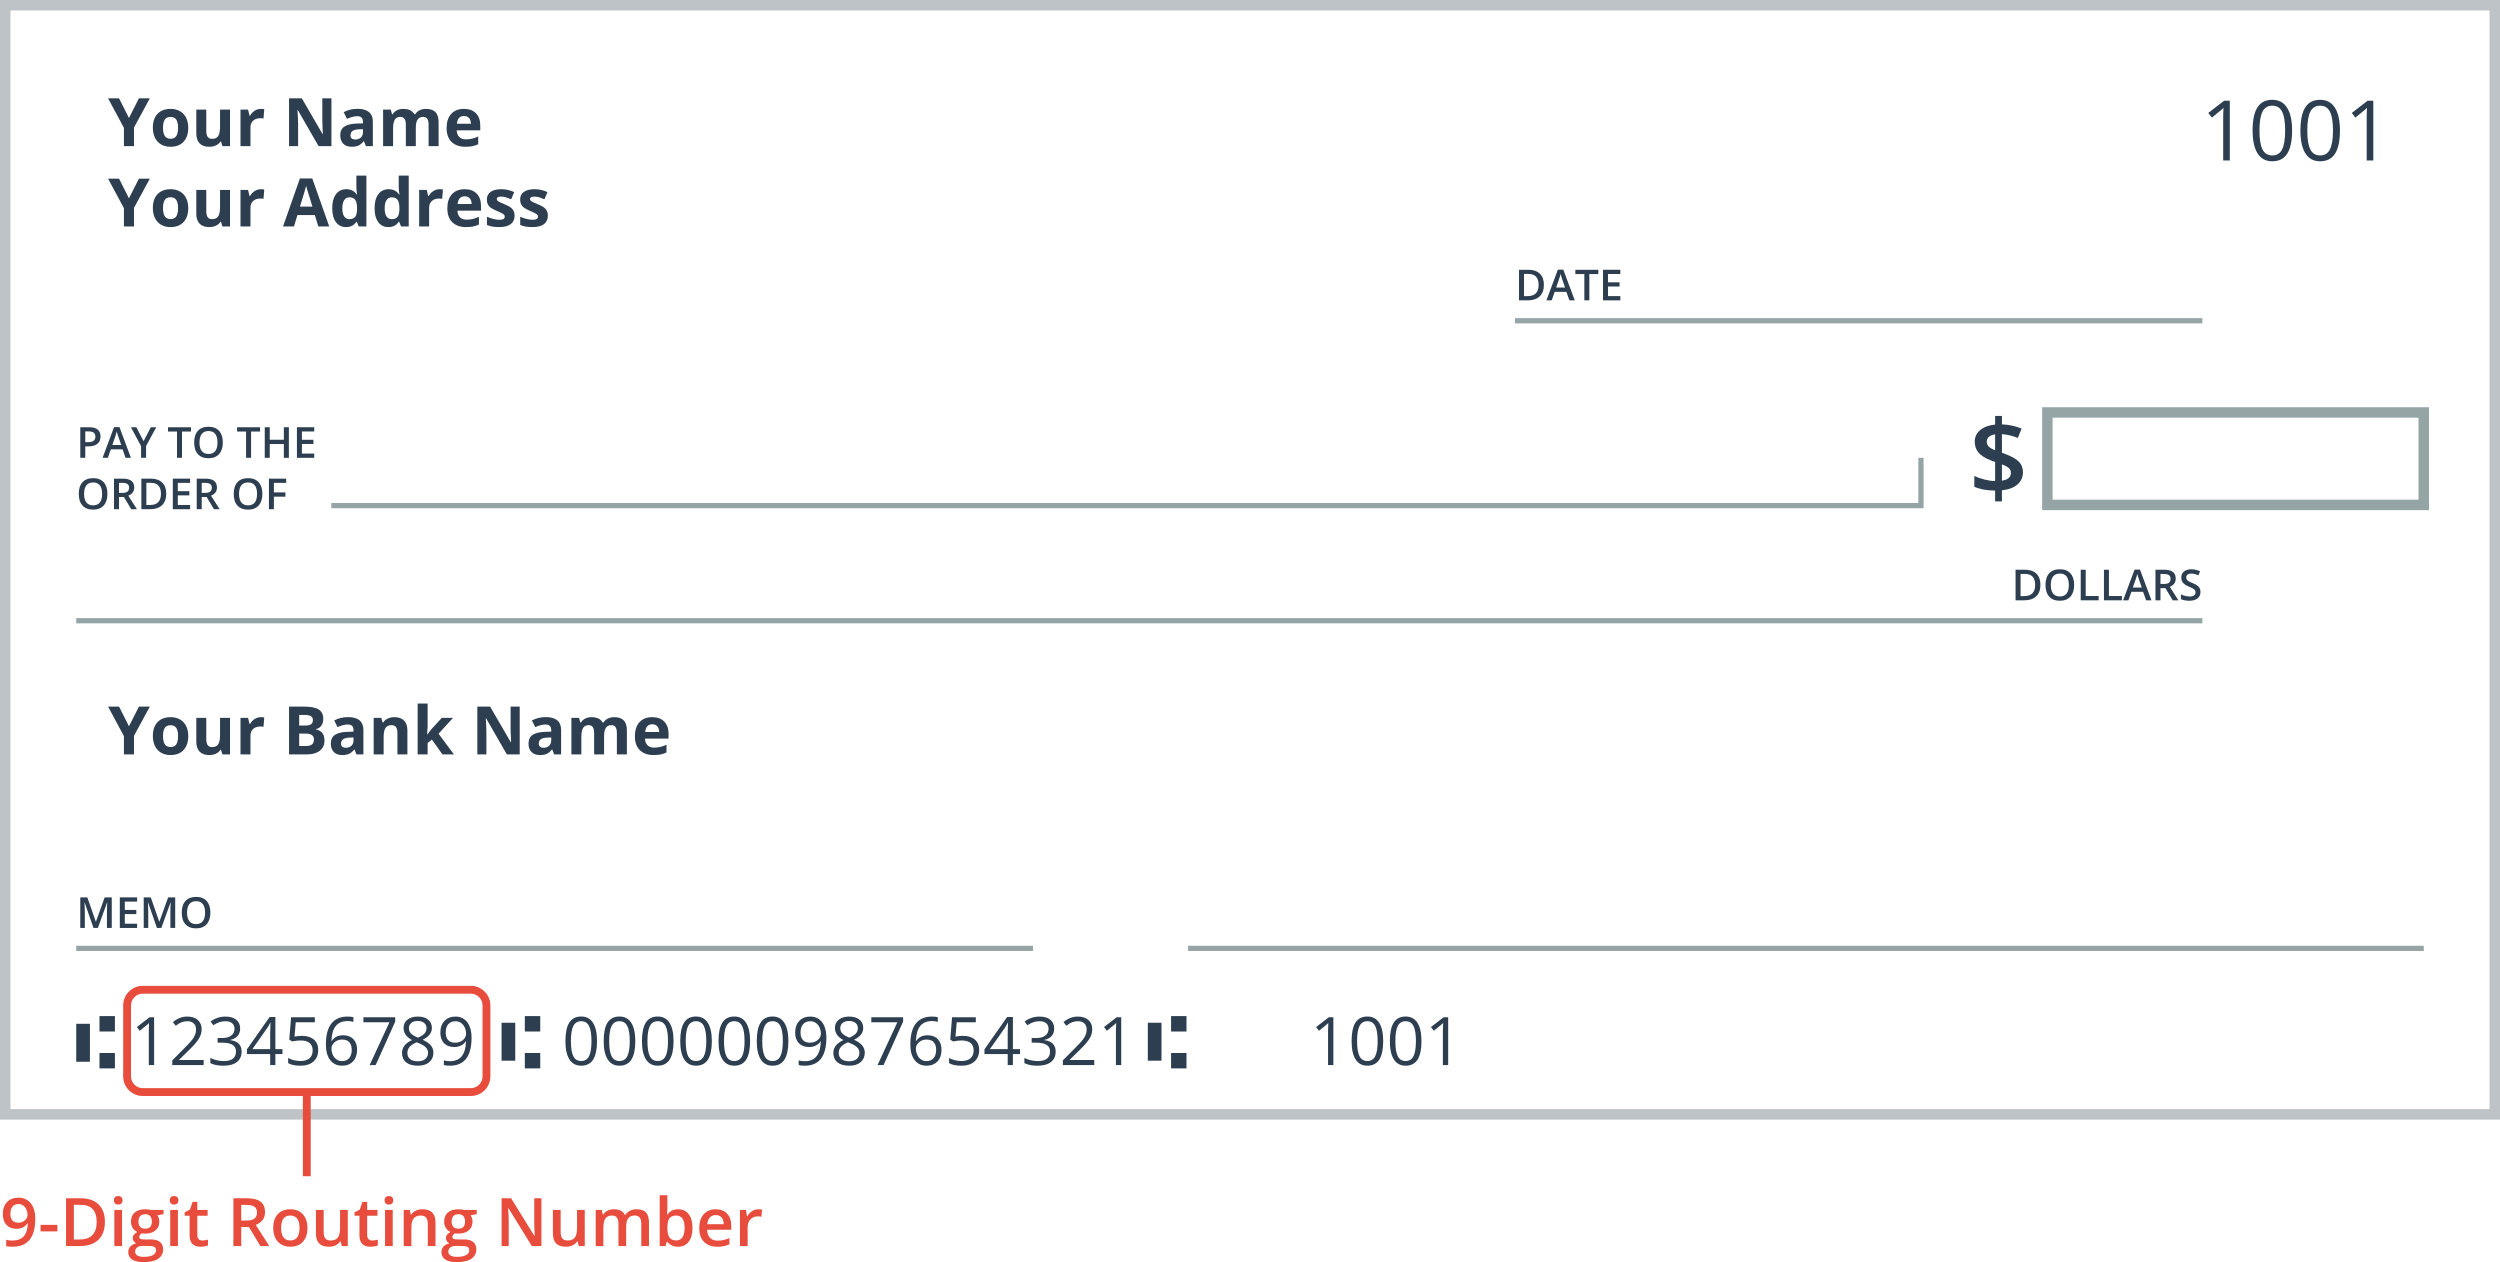 <?xml version="1.0" encoding="utf-8"?>
<!-- Generator: Adobe Illustrator 15.0.2, SVG Export Plug-In . SVG Version: 6.00 Build 0)  -->
<!DOCTYPE svg PUBLIC "-//W3C//DTD SVG 1.1//EN" "http://www.w3.org/Graphics/SVG/1.1/DTD/svg11.dtd">
<svg version="1.1" id="Layer_2" xmlns="http://www.w3.org/2000/svg" xmlns:xlink="http://www.w3.org/1999/xlink" x="0px" y="0px"
	 width="478.106px" height="241.375px" viewBox="0 0 478.106 241.375" enable-background="new 0 0 478.106 241.375"
	 xml:space="preserve">
<g>
	<g>
		<path fill="#BDC3C7" d="M476.106,2v210.114H2V2H476.106 M478.106,0H0v214.114h478.106V0L478.106,0z"/>
	</g>
	<g>
		<path fill="#2C3E50" d="M24.661,22.569l1.906-3.763h2.087l-3.031,5.581v3.557h-1.925V24.45l-3.031-5.644h2.1L24.661,22.569z"/>
		<path fill="#2C3E50" d="M36.004,24.438c0,1.137-0.3,2.026-0.899,2.668c-0.601,0.643-1.436,0.963-2.507,0.963
			c-0.671,0-1.262-0.146-1.774-0.44s-0.906-0.716-1.182-1.266c-0.274-0.55-0.412-1.191-0.412-1.925c0-1.142,0.298-2.029,0.894-2.663
			c0.596-0.633,1.434-0.95,2.513-0.95c0.671,0,1.263,0.146,1.774,0.438c0.513,0.292,0.906,0.711,1.182,1.257
			S36.004,23.705,36.004,24.438z M31.173,24.438c0,0.691,0.113,1.214,0.341,1.568c0.227,0.354,0.597,0.531,1.109,0.531
			c0.508,0,0.874-0.176,1.097-0.528c0.223-0.352,0.335-0.876,0.335-1.571c0-0.692-0.113-1.211-0.338-1.557s-0.594-0.519-1.106-0.519
			c-0.508,0-0.875,0.172-1.1,0.516C31.285,23.223,31.173,23.742,31.173,24.438z"/>
		<path fill="#2C3E50" d="M42.529,27.944l-0.257-0.894h-0.1c-0.204,0.325-0.494,0.576-0.869,0.753s-0.802,0.266-1.281,0.266
			c-0.82,0-1.439-0.22-1.855-0.659c-0.417-0.439-0.625-1.072-0.625-1.897v-4.556h1.906v4.081c0,0.504,0.089,0.883,0.269,1.135
			c0.179,0.252,0.464,0.378,0.856,0.378c0.533,0,0.918-0.179,1.156-0.534c0.237-0.356,0.355-0.947,0.355-1.772v-3.287h1.906v6.987
			H42.529z"/>
		<path fill="#2C3E50" d="M49.893,20.825c0.258,0,0.473,0.02,0.644,0.057l-0.144,1.787c-0.154-0.041-0.342-0.062-0.562-0.062
			c-0.608,0-1.083,0.156-1.422,0.469c-0.34,0.312-0.51,0.75-0.51,1.312v3.557h-1.906v-6.987h1.443l0.281,1.175h0.094
			c0.217-0.392,0.51-0.707,0.879-0.947C49.058,20.945,49.459,20.825,49.893,20.825z"/>
		<path fill="#2C3E50" d="M63.386,27.944h-2.462l-3.976-6.912h-0.056c0.079,1.221,0.118,2.092,0.118,2.612v4.3h-1.73v-9.138h2.443
			l3.969,6.844h0.044c-0.062-1.188-0.094-2.026-0.094-2.519v-4.325h1.743V27.944z"/>
		<path fill="#2C3E50" d="M69.974,27.944l-0.369-0.95h-0.05c-0.32,0.404-0.651,0.685-0.99,0.841
			c-0.34,0.156-0.782,0.234-1.328,0.234c-0.671,0-1.199-0.191-1.585-0.575c-0.385-0.383-0.578-0.929-0.578-1.638
			c0-0.741,0.26-1.288,0.778-1.641c0.519-0.352,1.301-0.547,2.347-0.584l1.213-0.037v-0.307c0-0.708-0.362-1.062-1.088-1.062
			c-0.558,0-1.214,0.169-1.969,0.506l-0.631-1.287c0.804-0.421,1.695-0.631,2.675-0.631c0.938,0,1.656,0.204,2.156,0.612
			s0.75,1.029,0.75,1.862v4.656H69.974z M69.411,24.707l-0.737,0.024c-0.555,0.018-0.967,0.117-1.237,0.301
			c-0.271,0.183-0.406,0.462-0.406,0.837c0,0.538,0.308,0.807,0.925,0.807c0.441,0,0.795-0.127,1.06-0.382
			c0.264-0.254,0.396-0.591,0.396-1.012V24.707z"/>
		<path fill="#2C3E50" d="M79.522,27.944h-1.906v-4.081c0-0.504-0.084-0.883-0.253-1.135s-0.435-0.378-0.797-0.378
			c-0.487,0-0.842,0.18-1.062,0.537c-0.221,0.358-0.331,0.948-0.331,1.77v3.287h-1.906v-6.987h1.456l0.257,0.894h0.105
			c0.188-0.32,0.459-0.572,0.812-0.753c0.354-0.182,0.761-0.272,1.219-0.272c1.046,0,1.755,0.342,2.125,1.025h0.169
			c0.188-0.325,0.464-0.577,0.828-0.756c0.364-0.18,0.776-0.27,1.234-0.27c0.792,0,1.391,0.203,1.797,0.609s0.609,1.058,0.609,1.953
			v4.557h-1.912v-4.081c0-0.504-0.085-0.883-0.253-1.135c-0.169-0.252-0.435-0.378-0.797-0.378c-0.467,0-0.816,0.167-1.047,0.5
			c-0.231,0.333-0.348,0.862-0.348,1.588V27.944z"/>
		<path fill="#2C3E50" d="M88.998,28.069c-1.125,0-2.004-0.311-2.637-0.932c-0.634-0.62-0.95-1.5-0.95-2.637
			c0-1.171,0.292-2.076,0.878-2.716c0.585-0.64,1.395-0.96,2.428-0.96c0.988,0,1.757,0.281,2.307,0.844s0.825,1.34,0.825,2.332
			v0.925h-4.507c0.021,0.542,0.182,0.965,0.481,1.269c0.3,0.305,0.721,0.456,1.263,0.456c0.421,0,0.818-0.044,1.193-0.131
			c0.375-0.088,0.767-0.228,1.176-0.419v1.475c-0.334,0.167-0.69,0.291-1.069,0.372S89.544,28.069,88.998,28.069z M88.729,22.182
			c-0.404,0-0.721,0.128-0.95,0.385c-0.229,0.256-0.36,0.62-0.394,1.091h2.675c-0.008-0.471-0.131-0.835-0.368-1.091
			C89.455,22.31,89.134,22.182,88.729,22.182z"/>
		<path fill="#2C3E50" d="M24.661,37.93l1.906-3.763h2.087l-3.031,5.581v3.557h-1.925v-3.494l-3.031-5.644h2.1L24.661,37.93z"/>
		<path fill="#2C3E50" d="M36.004,39.799c0,1.137-0.3,2.026-0.899,2.668c-0.601,0.643-1.436,0.963-2.507,0.963
			c-0.671,0-1.262-0.146-1.774-0.44s-0.906-0.716-1.182-1.266c-0.274-0.55-0.412-1.191-0.412-1.925c0-1.142,0.298-2.029,0.894-2.663
			c0.596-0.633,1.434-0.95,2.513-0.95c0.671,0,1.263,0.146,1.774,0.438c0.513,0.292,0.906,0.711,1.182,1.257
			S36.004,39.065,36.004,39.799z M31.173,39.799c0,0.691,0.113,1.214,0.341,1.568c0.227,0.354,0.597,0.531,1.109,0.531
			c0.508,0,0.874-0.176,1.097-0.528c0.223-0.352,0.335-0.876,0.335-1.571c0-0.692-0.113-1.211-0.338-1.557s-0.594-0.519-1.106-0.519
			c-0.508,0-0.875,0.172-1.1,0.516C31.285,38.583,31.173,39.103,31.173,39.799z"/>
		<path fill="#2C3E50" d="M42.529,43.305l-0.257-0.894h-0.1c-0.204,0.325-0.494,0.576-0.869,0.753s-0.802,0.266-1.281,0.266
			c-0.82,0-1.439-0.22-1.855-0.659c-0.417-0.439-0.625-1.072-0.625-1.897v-4.556h1.906v4.081c0,0.504,0.089,0.883,0.269,1.135
			c0.179,0.252,0.464,0.378,0.856,0.378c0.533,0,0.918-0.179,1.156-0.534c0.237-0.356,0.355-0.947,0.355-1.772v-3.287h1.906v6.987
			H42.529z"/>
		<path fill="#2C3E50" d="M49.893,36.186c0.258,0,0.473,0.02,0.644,0.057l-0.144,1.787c-0.154-0.041-0.342-0.062-0.562-0.062
			c-0.608,0-1.083,0.156-1.422,0.469c-0.34,0.312-0.51,0.75-0.51,1.312v3.557h-1.906v-6.987h1.443l0.281,1.175h0.094
			c0.217-0.392,0.51-0.707,0.879-0.947C49.058,36.306,49.459,36.186,49.893,36.186z"/>
		<path fill="#2C3E50" d="M60.874,43.305l-0.663-2.175H56.88l-0.662,2.175H54.13l3.225-9.175h2.369l3.237,9.175H60.874z
			 M59.749,39.505c-0.613-1.971-0.958-3.086-1.035-3.344c-0.077-0.259-0.132-0.463-0.165-0.612
			c-0.138,0.533-0.531,1.852-1.182,3.956H59.749z"/>
		<path fill="#2C3E50" d="M66.174,43.43c-0.821,0-1.466-0.318-1.935-0.956s-0.703-1.521-0.703-2.65c0-1.146,0.238-2.038,0.716-2.678
			c0.477-0.64,1.134-0.96,1.972-0.96c0.879,0,1.55,0.342,2.013,1.025h0.062c-0.097-0.521-0.145-0.985-0.145-1.394V33.58h1.913v9.725
			h-1.463l-0.368-0.906h-0.082C67.722,43.086,67.061,43.43,66.174,43.43z M66.842,41.911c0.488,0,0.845-0.142,1.072-0.425
			c0.227-0.283,0.351-0.765,0.372-1.444v-0.206c0-0.75-0.116-1.287-0.347-1.612c-0.231-0.325-0.607-0.487-1.129-0.487
			c-0.425,0-0.755,0.18-0.99,0.54s-0.354,0.885-0.354,1.572s0.119,1.203,0.356,1.547S66.4,41.911,66.842,41.911z"/>
		<path fill="#2C3E50" d="M74.273,43.43c-0.821,0-1.466-0.318-1.935-0.956s-0.703-1.521-0.703-2.65c0-1.146,0.238-2.038,0.716-2.678
			c0.477-0.64,1.134-0.96,1.972-0.96c0.879,0,1.55,0.342,2.013,1.025h0.062c-0.097-0.521-0.145-0.985-0.145-1.394V33.58h1.913v9.725
			h-1.463l-0.368-0.906h-0.082C75.821,43.086,75.16,43.43,74.273,43.43z M74.941,41.911c0.488,0,0.845-0.142,1.072-0.425
			c0.227-0.283,0.351-0.765,0.372-1.444v-0.206c0-0.75-0.116-1.287-0.347-1.612c-0.231-0.325-0.607-0.487-1.129-0.487
			c-0.425,0-0.755,0.18-0.99,0.54s-0.354,0.885-0.354,1.572s0.119,1.203,0.356,1.547S74.5,41.911,74.941,41.911z"/>
		<path fill="#2C3E50" d="M84.062,36.186c0.258,0,0.473,0.02,0.644,0.057l-0.144,1.787c-0.154-0.041-0.342-0.062-0.562-0.062
			c-0.608,0-1.083,0.156-1.422,0.469c-0.34,0.312-0.51,0.75-0.51,1.312v3.557h-1.906v-6.987h1.443l0.281,1.175h0.094
			c0.217-0.392,0.51-0.707,0.879-0.947C83.227,36.306,83.628,36.186,84.062,36.186z"/>
		<path fill="#2C3E50" d="M89.136,43.43c-1.125,0-2.004-0.311-2.637-0.932c-0.634-0.62-0.95-1.5-0.95-2.637
			c0-1.171,0.292-2.076,0.878-2.716c0.585-0.64,1.395-0.96,2.428-0.96c0.988,0,1.757,0.281,2.307,0.844s0.825,1.34,0.825,2.332
			v0.925h-4.507c0.021,0.542,0.182,0.965,0.481,1.269c0.3,0.305,0.721,0.456,1.263,0.456c0.421,0,0.818-0.044,1.193-0.131
			c0.375-0.088,0.767-0.228,1.176-0.419v1.475c-0.334,0.167-0.69,0.291-1.069,0.372S89.682,43.43,89.136,43.43z M88.867,37.542
			c-0.404,0-0.721,0.128-0.95,0.385c-0.229,0.256-0.36,0.62-0.394,1.091h2.675c-0.008-0.471-0.131-0.835-0.368-1.091
			C89.593,37.67,89.271,37.542,88.867,37.542z"/>
		<path fill="#2C3E50" d="M98.411,41.229c0,0.717-0.249,1.263-0.747,1.638s-1.242,0.562-2.234,0.562c-0.508,0-0.941-0.034-1.3-0.104
			c-0.358-0.068-0.693-0.169-1.006-0.303v-1.575c0.354,0.167,0.753,0.307,1.196,0.419c0.444,0.112,0.835,0.169,1.172,0.169
			c0.691,0,1.038-0.2,1.038-0.601c0-0.149-0.046-0.271-0.138-0.365s-0.25-0.2-0.476-0.318c-0.225-0.119-0.524-0.258-0.899-0.416
			c-0.538-0.225-0.933-0.434-1.185-0.625s-0.436-0.411-0.55-0.659c-0.115-0.248-0.172-0.554-0.172-0.916
			c0-0.62,0.24-1.101,0.722-1.44s1.163-0.51,2.047-0.51c0.842,0,1.66,0.184,2.456,0.551l-0.575,1.375
			c-0.35-0.15-0.677-0.273-0.98-0.369c-0.305-0.096-0.615-0.144-0.932-0.144c-0.562,0-0.844,0.152-0.844,0.456
			c0,0.171,0.091,0.318,0.271,0.443c0.182,0.125,0.578,0.311,1.191,0.557c0.545,0.221,0.945,0.427,1.199,0.619
			c0.255,0.191,0.442,0.412,0.562,0.662C98.351,40.586,98.411,40.884,98.411,41.229z"/>
		<path fill="#2C3E50" d="M104.773,41.229c0,0.717-0.249,1.263-0.747,1.638s-1.242,0.562-2.234,0.562
			c-0.508,0-0.941-0.034-1.3-0.104c-0.358-0.068-0.693-0.169-1.006-0.303v-1.575c0.354,0.167,0.753,0.307,1.196,0.419
			c0.444,0.112,0.835,0.169,1.172,0.169c0.691,0,1.038-0.2,1.038-0.601c0-0.149-0.046-0.271-0.138-0.365s-0.25-0.2-0.476-0.318
			c-0.225-0.119-0.524-0.258-0.899-0.416c-0.538-0.225-0.933-0.434-1.185-0.625s-0.436-0.411-0.55-0.659
			c-0.115-0.248-0.172-0.554-0.172-0.916c0-0.62,0.24-1.101,0.722-1.44s1.163-0.51,2.047-0.51c0.842,0,1.66,0.184,2.456,0.551
			l-0.575,1.375c-0.35-0.15-0.677-0.273-0.98-0.369c-0.305-0.096-0.615-0.144-0.932-0.144c-0.562,0-0.844,0.152-0.844,0.456
			c0,0.171,0.091,0.318,0.271,0.443c0.182,0.125,0.578,0.311,1.191,0.557c0.545,0.221,0.945,0.427,1.199,0.619
			c0.255,0.191,0.442,0.412,0.562,0.662C104.713,40.586,104.773,40.884,104.773,41.229z"/>
	</g>
	<g>
		<path fill="#2C3E50" d="M426.433,30.687h-1.266v-8.141c0-0.677,0.021-1.317,0.062-1.922c-0.109,0.109-0.231,0.224-0.367,0.344
			s-0.755,0.628-1.859,1.523l-0.688-0.891l3.023-2.336h1.094V30.687z"/>
		<path fill="#2C3E50" d="M438.347,24.96c0,1.974-0.312,3.448-0.934,4.422s-1.574,1.461-2.855,1.461
			c-1.229,0-2.164-0.499-2.805-1.496s-0.961-2.46-0.961-4.387c0-1.989,0.31-3.466,0.93-4.43s1.565-1.445,2.836-1.445
			c1.239,0,2.181,0.503,2.824,1.508S438.347,23.054,438.347,24.96z M432.104,24.96c0,1.661,0.195,2.871,0.586,3.629
			s1.013,1.137,1.867,1.137c0.864,0,1.491-0.384,1.879-1.152s0.582-1.973,0.582-3.613s-0.194-2.843-0.582-3.605
			s-1.015-1.145-1.879-1.145c-0.854,0-1.477,0.376-1.867,1.129S432.104,23.299,432.104,24.96z"/>
		<path fill="#2C3E50" d="M447.495,24.96c0,1.974-0.312,3.448-0.934,4.422s-1.574,1.461-2.855,1.461
			c-1.229,0-2.164-0.499-2.805-1.496s-0.961-2.46-0.961-4.387c0-1.989,0.31-3.466,0.93-4.43s1.565-1.445,2.836-1.445
			c1.239,0,2.181,0.503,2.824,1.508S447.495,23.054,447.495,24.96z M441.253,24.96c0,1.661,0.195,2.871,0.586,3.629
			s1.013,1.137,1.867,1.137c0.864,0,1.491-0.384,1.879-1.152s0.582-1.973,0.582-3.613s-0.194-2.843-0.582-3.605
			s-1.015-1.145-1.879-1.145c-0.854,0-1.477,0.376-1.867,1.129S441.253,23.299,441.253,24.96z"/>
		<path fill="#2C3E50" d="M453.878,30.687h-1.266v-8.141c0-0.677,0.021-1.317,0.062-1.922c-0.109,0.109-0.231,0.224-0.367,0.344
			s-0.755,0.628-1.859,1.523l-0.688-0.891l3.023-2.336h1.094V30.687z"/>
	</g>
	<g>
		<path fill="#2C3E50" d="M24.661,138.897l1.906-3.763h2.087l-3.031,5.581v3.556h-1.925v-3.494l-3.031-5.644h2.1L24.661,138.897z"/>
		<path fill="#2C3E50" d="M36.004,140.767c0,1.136-0.3,2.027-0.899,2.667c-0.601,0.643-1.436,0.963-2.507,0.963
			c-0.671,0-1.262-0.146-1.774-0.439c-0.513-0.295-0.906-0.717-1.182-1.266c-0.274-0.551-0.412-1.192-0.412-1.925
			c0-1.142,0.298-2.029,0.894-2.663c0.596-0.633,1.434-0.95,2.513-0.95c0.671,0,1.263,0.146,1.774,0.438
			c0.513,0.292,0.906,0.711,1.182,1.257S36.004,140.033,36.004,140.767z M31.173,140.767c0,0.691,0.113,1.214,0.341,1.568
			c0.227,0.355,0.597,0.531,1.109,0.531c0.508,0,0.874-0.176,1.097-0.527s0.335-0.876,0.335-1.572c0-0.692-0.113-1.211-0.338-1.557
			s-0.594-0.519-1.106-0.519c-0.508,0-0.875,0.172-1.1,0.516C31.285,139.551,31.173,140.07,31.173,140.767z"/>
		<path fill="#2C3E50" d="M42.529,144.272l-0.257-0.893h-0.1c-0.204,0.324-0.494,0.576-0.869,0.752
			c-0.375,0.178-0.802,0.266-1.281,0.266c-0.82,0-1.439-0.219-1.855-0.658c-0.417-0.439-0.625-1.072-0.625-1.898v-4.556h1.906v4.081
			c0,0.504,0.089,0.882,0.269,1.134c0.179,0.252,0.464,0.379,0.856,0.379c0.533,0,0.918-0.18,1.156-0.535
			c0.237-0.355,0.355-0.947,0.355-1.772v-3.287h1.906v6.987H42.529z"/>
		<path fill="#2C3E50" d="M49.893,137.153c0.258,0,0.473,0.02,0.644,0.057l-0.144,1.787c-0.154-0.041-0.342-0.062-0.562-0.062
			c-0.608,0-1.083,0.156-1.422,0.469c-0.34,0.312-0.51,0.75-0.51,1.312v3.556h-1.906v-6.987h1.443l0.281,1.175h0.094
			c0.217-0.392,0.51-0.707,0.879-0.947C49.058,137.273,49.459,137.153,49.893,137.153z"/>
		<path fill="#2C3E50" d="M55.28,135.135h2.844c1.295,0,2.236,0.185,2.821,0.554c0.586,0.368,0.878,0.955,0.878,1.759
			c0,0.546-0.128,0.994-0.384,1.344c-0.257,0.351-0.597,0.561-1.022,0.632v0.062c0.579,0.129,0.997,0.37,1.254,0.725
			c0.256,0.354,0.384,0.825,0.384,1.412c0,0.833-0.301,1.484-0.903,1.951c-0.602,0.467-1.42,0.699-2.453,0.699H55.28V135.135z
			 M57.218,138.754h1.125c0.524,0,0.904-0.081,1.141-0.244c0.235-0.162,0.353-0.431,0.353-0.806c0-0.351-0.128-0.602-0.384-0.754
			c-0.257-0.151-0.662-0.228-1.216-0.228h-1.019V138.754z M57.218,140.291v2.381h1.262c0.533,0,0.928-0.102,1.182-0.307
			c0.254-0.203,0.381-0.516,0.381-0.937c0-0.758-0.541-1.138-1.625-1.138H57.218z"/>
		<path fill="#2C3E50" d="M68.167,144.272l-0.369-0.949h-0.05c-0.32,0.404-0.651,0.684-0.99,0.84
			c-0.34,0.156-0.782,0.234-1.328,0.234c-0.671,0-1.199-0.191-1.585-0.574c-0.385-0.383-0.578-0.93-0.578-1.639
			c0-0.741,0.26-1.288,0.778-1.64c0.519-0.352,1.301-0.547,2.347-0.584l1.213-0.037v-0.307c0-0.708-0.362-1.062-1.088-1.062
			c-0.558,0-1.214,0.169-1.969,0.506l-0.631-1.287c0.804-0.421,1.695-0.631,2.675-0.631c0.938,0,1.656,0.204,2.156,0.612
			s0.75,1.029,0.75,1.862v4.656H68.167z M67.604,141.035l-0.737,0.024c-0.555,0.018-0.967,0.117-1.237,0.301
			c-0.271,0.183-0.406,0.462-0.406,0.837c0,0.537,0.308,0.807,0.925,0.807c0.441,0,0.795-0.127,1.06-0.383
			c0.264-0.254,0.396-0.59,0.396-1.011V141.035z"/>
		<path fill="#2C3E50" d="M77.911,144.272h-1.906v-4.081c0-0.504-0.09-0.883-0.269-1.135c-0.18-0.252-0.465-0.378-0.856-0.378
			c-0.533,0-0.919,0.178-1.156,0.534s-0.356,0.947-0.356,1.772v3.287h-1.906v-6.987h1.456l0.257,0.894h0.105
			c0.213-0.338,0.506-0.593,0.879-0.766c0.372-0.173,0.797-0.26,1.271-0.26c0.812,0,1.429,0.221,1.85,0.66s0.632,1.073,0.632,1.902
			V144.272z"/>
		<path fill="#2C3E50" d="M81.704,140.473l0.831-1.062l1.957-2.125h2.149l-2.774,3.031l2.943,3.956h-2.2l-2.013-2.831l-0.818,0.657
			v2.174h-1.906v-9.724h1.906v4.337l-0.1,1.588H81.704z"/>
		<path fill="#2C3E50" d="M99.392,144.272H96.93l-3.976-6.912h-0.056c0.079,1.221,0.118,2.092,0.118,2.612v4.299h-1.73v-9.137h2.443
			l3.969,6.844h0.044c-0.062-1.188-0.094-2.027-0.094-2.519v-4.325h1.743V144.272z"/>
		<path fill="#2C3E50" d="M105.979,144.272l-0.369-0.949h-0.05c-0.32,0.404-0.651,0.684-0.99,0.84
			c-0.34,0.156-0.782,0.234-1.328,0.234c-0.671,0-1.199-0.191-1.585-0.574c-0.385-0.383-0.578-0.93-0.578-1.639
			c0-0.741,0.26-1.288,0.778-1.64c0.519-0.352,1.301-0.547,2.347-0.584l1.213-0.037v-0.307c0-0.708-0.362-1.062-1.088-1.062
			c-0.558,0-1.214,0.169-1.969,0.506l-0.631-1.287c0.804-0.421,1.695-0.631,2.675-0.631c0.938,0,1.656,0.204,2.156,0.612
			s0.75,1.029,0.75,1.862v4.656H105.979z M105.417,141.035l-0.737,0.024c-0.555,0.018-0.967,0.117-1.237,0.301
			c-0.271,0.183-0.406,0.462-0.406,0.837c0,0.537,0.308,0.807,0.925,0.807c0.441,0,0.795-0.127,1.06-0.383
			c0.264-0.254,0.396-0.59,0.396-1.011V141.035z"/>
		<path fill="#2C3E50" d="M115.529,144.272h-1.906v-4.081c0-0.504-0.084-0.883-0.253-1.135s-0.435-0.378-0.797-0.378
			c-0.487,0-0.842,0.18-1.062,0.537c-0.221,0.358-0.331,0.948-0.331,1.77v3.287h-1.906v-6.987h1.456l0.257,0.894h0.105
			c0.188-0.32,0.459-0.572,0.812-0.753c0.354-0.182,0.761-0.272,1.219-0.272c1.046,0,1.755,0.342,2.125,1.025h0.169
			c0.188-0.325,0.464-0.577,0.828-0.756c0.364-0.18,0.776-0.27,1.234-0.27c0.792,0,1.391,0.203,1.797,0.609s0.609,1.058,0.609,1.953
			v4.556h-1.912v-4.081c0-0.504-0.085-0.883-0.253-1.135c-0.169-0.252-0.435-0.378-0.797-0.378c-0.467,0-0.816,0.167-1.047,0.5
			c-0.231,0.333-0.348,0.862-0.348,1.588V144.272z"/>
		<path fill="#2C3E50" d="M125.004,144.397c-1.125,0-2.004-0.311-2.637-0.932c-0.634-0.619-0.95-1.5-0.95-2.636
			c0-1.171,0.292-2.076,0.878-2.716c0.585-0.64,1.395-0.96,2.428-0.96c0.988,0,1.757,0.281,2.307,0.844s0.825,1.34,0.825,2.332
			v0.925h-4.507c0.021,0.542,0.182,0.965,0.481,1.268c0.3,0.305,0.721,0.457,1.263,0.457c0.421,0,0.818-0.045,1.193-0.131
			c0.375-0.088,0.767-0.229,1.176-0.42v1.475c-0.334,0.168-0.69,0.291-1.069,0.373C126.013,144.356,125.55,144.397,125.004,144.397z
			 M124.735,138.51c-0.404,0-0.721,0.128-0.95,0.385c-0.229,0.256-0.36,0.62-0.394,1.091h2.675
			c-0.008-0.471-0.131-0.835-0.368-1.091C125.461,138.638,125.14,138.51,124.735,138.51z"/>
	</g>
	<g>
		<g>
			<path fill="#2C3E50" d="M295.258,54.459c0,0.966-0.269,1.704-0.805,2.215c-0.535,0.511-1.308,0.766-2.315,0.766h-1.636v-5.848
				h1.808c0.931,0,1.654,0.25,2.172,0.752C294.999,52.845,295.258,53.55,295.258,54.459z M294.249,54.491
				c0-1.399-0.654-2.1-1.964-2.1h-0.828v4.244h0.681C293.546,56.636,294.249,55.921,294.249,54.491z"/>
			<path fill="#2C3E50" d="M300.142,57.439l-0.584-1.624h-2.236l-0.572,1.624h-1.008l2.188-5.872h1.039l2.188,5.872H300.142z
				 M299.306,54.991l-0.549-1.592c-0.04-0.106-0.095-0.274-0.166-0.504c-0.07-0.229-0.119-0.397-0.146-0.504
				c-0.072,0.328-0.178,0.687-0.316,1.076l-0.527,1.523H299.306z"/>
			<path fill="#2C3E50" d="M303.949,57.439h-0.956v-5.028h-1.72v-0.819h4.396v0.819h-1.72V57.439z"/>
			<path fill="#2C3E50" d="M309.874,57.439h-3.308v-5.848h3.308v0.808h-2.353v1.592h2.204v0.8h-2.204v1.837h2.353V57.439z"/>
		</g>
		<g>
			<rect x="289.729" y="60.845" fill="#95A5A6" width="131.456" height="1"/>
		</g>
	</g>
	<g>
		<g>
			<g>
				<path fill="#2C3E50" d="M17.88,177.463l-1.696-4.883h-0.031c0.045,0.725,0.067,1.404,0.067,2.039v2.844h-0.867v-5.848H16.7
					l1.624,4.652h0.023l1.673-4.652h1.352v5.848h-0.92v-2.891c0-0.291,0.007-0.67,0.021-1.137s0.027-0.75,0.038-0.848H20.48
					l-1.757,4.875H17.88z"/>
				<path fill="#2C3E50" d="M26.22,177.463h-3.308v-5.848h3.308v0.809h-2.353v1.592h2.204v0.799h-2.204v1.838h2.353V177.463z"/>
				<path fill="#2C3E50" d="M30.012,177.463l-1.696-4.883h-0.031c0.045,0.725,0.067,1.404,0.067,2.039v2.844h-0.867v-5.848h1.348
					l1.624,4.652h0.023l1.673-4.652h1.352v5.848h-0.92v-2.891c0-0.291,0.007-0.67,0.021-1.137s0.027-0.75,0.038-0.848h-0.031
					l-1.757,4.875H30.012z"/>
				<path fill="#2C3E50" d="M40.236,174.532c0,0.951-0.238,1.691-0.714,2.221c-0.476,0.527-1.15,0.791-2.022,0.791
					c-0.882,0-1.561-0.262-2.033-0.785c-0.474-0.525-0.71-1.27-0.71-2.234s0.237-1.707,0.714-2.225
					c0.476-0.518,1.155-0.775,2.038-0.775c0.869,0,1.541,0.262,2.016,0.787S40.236,173.577,40.236,174.532z M35.772,174.532
					c0,0.721,0.146,1.266,0.436,1.639c0.291,0.371,0.722,0.557,1.292,0.557c0.568,0,0.997-0.184,1.286-0.551
					c0.29-0.369,0.435-0.916,0.435-1.645c0-0.717-0.144-1.262-0.431-1.633c-0.286-0.369-0.714-0.555-1.281-0.555
					c-0.573,0-1.006,0.186-1.298,0.555C35.919,173.27,35.772,173.815,35.772,174.532z"/>
			</g>
			<g>
				<rect x="14.58" y="180.868" fill="#95A5A6" width="182.967" height="1"/>
			</g>
		</g>
		<g>
			<g>
				<rect x="227.212" y="180.868" fill="#95A5A6" width="236.313" height="1"/>
			</g>
		</g>
	</g>
	<g>
		<g>
			<path fill="#95A5A6" d="M464.525,97.562h-73.982V77.88h73.982V97.562z M392.543,95.562h69.982V79.88h-69.982V95.562z"/>
		</g>
		<g>
			<path fill="#2C3E50" d="M19.224,83.474c0,0.61-0.199,1.079-0.6,1.404s-0.97,0.487-1.708,0.487h-0.608v2.188h-0.955v-5.848h1.684
				c0.73,0,1.278,0.149,1.642,0.447C19.042,82.452,19.224,82.893,19.224,83.474z M16.308,84.562h0.509
				c0.49,0,0.851-0.085,1.08-0.256c0.229-0.171,0.344-0.438,0.344-0.8c0-0.336-0.103-0.587-0.309-0.752
				c-0.205-0.165-0.525-0.248-0.96-0.248h-0.664V84.562z"/>
			<path fill="#2C3E50" d="M24.021,87.554l-0.584-1.624H21.2l-0.572,1.624H19.62l2.188-5.872h1.039l2.188,5.872H24.021z
				 M23.185,85.105l-0.549-1.592c-0.04-0.106-0.095-0.274-0.166-0.504c-0.07-0.229-0.119-0.397-0.146-0.504
				c-0.072,0.328-0.178,0.687-0.316,1.076l-0.527,1.523H23.185z"/>
			<path fill="#2C3E50" d="M27.46,84.374l1.384-2.668h1.04l-1.947,3.58v2.268h-0.96v-2.236l-1.94-3.611h1.04L27.46,84.374z"/>
			<path fill="#2C3E50" d="M34.804,87.554h-0.956v-5.028h-1.72v-0.819h4.396v0.819h-1.72V87.554z"/>
			<path fill="#2C3E50" d="M42.612,84.622c0,0.951-0.238,1.691-0.714,2.22s-1.15,0.792-2.022,0.792
				c-0.882,0-1.561-0.262-2.033-0.786c-0.474-0.524-0.71-1.269-0.71-2.234c0-0.965,0.237-1.706,0.714-2.224
				c0.476-0.518,1.155-0.776,2.038-0.776c0.869,0,1.541,0.263,2.016,0.788S42.612,83.667,42.612,84.622z M38.148,84.622
				c0,0.72,0.146,1.266,0.436,1.638c0.291,0.372,0.722,0.558,1.292,0.558c0.568,0,0.997-0.184,1.286-0.552
				c0.29-0.368,0.435-0.916,0.435-1.644c0-0.718-0.144-1.262-0.431-1.633c-0.286-0.37-0.714-0.556-1.281-0.556
				c-0.573,0-1.006,0.186-1.298,0.556C38.295,83.36,38.148,83.904,38.148,84.622z"/>
			<path fill="#2C3E50" d="M48.016,87.554H47.06v-5.028h-1.72v-0.819h4.396v0.819h-1.72V87.554z"/>
			<path fill="#2C3E50" d="M55.244,87.554h-0.96v-2.636h-2.696v2.636h-0.955v-5.848h0.955v2.392h2.696v-2.392h0.96V87.554z"/>
			<path fill="#2C3E50" d="M60.092,87.554h-3.308v-5.848h3.308v0.808h-2.353v1.592h2.204v0.8h-2.204v1.837h2.353V87.554z"/>
			<path fill="#2C3E50" d="M20.544,94.452c0,0.951-0.238,1.691-0.714,2.22s-1.15,0.792-2.022,0.792
				c-0.882,0-1.561-0.262-2.033-0.786c-0.474-0.524-0.71-1.269-0.71-2.234c0-0.965,0.237-1.706,0.714-2.224
				c0.476-0.518,1.155-0.776,2.038-0.776c0.869,0,1.541,0.263,2.016,0.788S20.544,93.497,20.544,94.452z M16.08,94.452
				c0,0.72,0.146,1.266,0.436,1.638c0.291,0.372,0.722,0.558,1.292,0.558c0.568,0,0.997-0.184,1.286-0.552
				c0.29-0.368,0.435-0.916,0.435-1.644c0-0.718-0.144-1.262-0.431-1.633c-0.286-0.37-0.714-0.556-1.281-0.556
				c-0.573,0-1.006,0.186-1.298,0.556C16.227,93.19,16.08,93.734,16.08,94.452z"/>
			<path fill="#2C3E50" d="M22.756,95.048v2.336h-0.955v-5.848h1.651c0.755,0,1.313,0.141,1.676,0.424
				c0.363,0.282,0.544,0.709,0.544,1.28c0,0.728-0.378,1.246-1.136,1.556l1.652,2.588h-1.088l-1.4-2.336H22.756z M22.756,94.256
				h0.664c0.445,0,0.769-0.083,0.969-0.248c0.199-0.165,0.3-0.411,0.3-0.736c0-0.33-0.108-0.567-0.324-0.712
				c-0.216-0.144-0.541-0.216-0.976-0.216h-0.633V94.256z"/>
			<path fill="#2C3E50" d="M31.792,94.403c0,0.966-0.269,1.704-0.805,2.215c-0.535,0.511-1.308,0.766-2.315,0.766h-1.636v-5.848
				h1.808c0.931,0,1.654,0.25,2.172,0.752C31.533,92.789,31.792,93.494,31.792,94.403z M30.783,94.436c0-1.399-0.654-2.1-1.964-2.1
				h-0.828v4.244h0.681C30.08,96.58,30.783,95.865,30.783,94.436z"/>
			<path fill="#2C3E50" d="M36.356,97.384h-3.308v-5.848h3.308v0.808h-2.353v1.592h2.204v0.8h-2.204v1.837h2.353V97.384z"/>
			<path fill="#2C3E50" d="M38.575,95.048v2.336H37.62v-5.848h1.651c0.755,0,1.313,0.141,1.676,0.424
				c0.363,0.282,0.544,0.709,0.544,1.28c0,0.728-0.378,1.246-1.136,1.556l1.652,2.588H40.92l-1.4-2.336H38.575z M38.575,94.256
				h0.664c0.445,0,0.769-0.083,0.969-0.248c0.199-0.165,0.3-0.411,0.3-0.736c0-0.33-0.108-0.567-0.324-0.712
				c-0.216-0.144-0.541-0.216-0.976-0.216h-0.633V94.256z"/>
			<path fill="#2C3E50" d="M50.176,94.452c0,0.951-0.238,1.691-0.714,2.22s-1.15,0.792-2.022,0.792
				c-0.882,0-1.561-0.262-2.033-0.786c-0.474-0.524-0.71-1.269-0.71-2.234c0-0.965,0.237-1.706,0.714-2.224
				c0.476-0.518,1.155-0.776,2.038-0.776c0.869,0,1.541,0.263,2.016,0.788S50.176,93.497,50.176,94.452z M45.712,94.452
				c0,0.72,0.146,1.266,0.436,1.638c0.291,0.372,0.722,0.558,1.292,0.558c0.568,0,0.997-0.184,1.286-0.552
				c0.29-0.368,0.435-0.916,0.435-1.644c0-0.718-0.144-1.262-0.431-1.633c-0.286-0.37-0.714-0.556-1.281-0.556
				c-0.573,0-1.006,0.186-1.298,0.556C45.858,93.19,45.712,93.734,45.712,94.452z"/>
			<path fill="#2C3E50" d="M52.38,97.384h-0.947v-5.848h3.3v0.808H52.38v1.828h2.204v0.812H52.38V97.384z"/>
		</g>
		<g>
			<g>
				<path fill="#2C3E50" d="M386.875,90.304c0,0.944-0.344,1.722-1.035,2.334c-0.689,0.612-1.686,0.989-2.988,1.133v2.119h-1.299
					v-2.061c-1.613-0.026-2.939-0.273-3.975-0.742v-2.061c0.561,0.273,1.215,0.503,1.963,0.688c0.75,0.186,1.42,0.281,2.012,0.288
					v-3.652l-0.82-0.303c-1.066-0.41-1.848-0.9-2.338-1.47c-0.492-0.569-0.738-1.274-0.738-2.114c0-0.898,0.35-1.638,1.051-2.217
					c0.699-0.579,1.648-0.931,2.846-1.055v-1.641h1.299v1.611c1.322,0.046,2.576,0.312,3.76,0.801l-0.713,1.787
					c-1.021-0.403-2.037-0.645-3.047-0.723v3.555l0.742,0.283c1.238,0.476,2.094,0.977,2.568,1.504
					C386.639,88.897,386.875,89.542,386.875,90.304z M379.951,84.444c0,0.371,0.115,0.681,0.348,0.928
					c0.23,0.247,0.648,0.491,1.254,0.732v-3.037c-0.52,0.078-0.918,0.237-1.191,0.479S379.951,84.086,379.951,84.444z M384.57,90.45
					c0-0.378-0.131-0.688-0.395-0.933s-0.705-0.48-1.324-0.708v3.115C383.998,91.749,384.57,91.258,384.57,90.45z"/>
			</g>
		</g>
		<g>
			<polygon fill="#95A5A6" points="367.867,97.193 63.363,97.193 63.363,96.193 366.867,96.193 366.867,87.555 367.867,87.555 			
				"/>
		</g>
		<g>
			<rect x="14.58" y="118.211" fill="#95A5A6" width="406.605" height="1"/>
		</g>
		<g>
			<g>
				<path fill="#2C3E50" d="M390.218,111.825c0,0.966-0.269,1.704-0.805,2.215c-0.535,0.511-1.308,0.766-2.315,0.766h-1.636v-5.848
					h1.808c0.931,0,1.654,0.25,2.172,0.752C389.959,110.211,390.218,110.916,390.218,111.825z M389.209,111.857
					c0-1.399-0.654-2.1-1.964-2.1h-0.828v4.244h0.681C388.506,114.002,389.209,113.287,389.209,111.857z"/>
				<path fill="#2C3E50" d="M396.665,111.874c0,0.951-0.238,1.691-0.714,2.22s-1.15,0.792-2.022,0.792
					c-0.882,0-1.561-0.262-2.033-0.786c-0.474-0.524-0.71-1.269-0.71-2.234c0-0.965,0.237-1.706,0.714-2.224
					c0.476-0.518,1.155-0.776,2.038-0.776c0.869,0,1.541,0.263,2.016,0.788S396.665,110.919,396.665,111.874z M392.201,111.874
					c0,0.72,0.146,1.266,0.436,1.638c0.291,0.372,0.722,0.558,1.292,0.558c0.568,0,0.997-0.184,1.286-0.552
					c0.29-0.368,0.435-0.916,0.435-1.644c0-0.718-0.144-1.262-0.431-1.633c-0.286-0.37-0.714-0.556-1.281-0.556
					c-0.573,0-1.006,0.186-1.298,0.556C392.348,110.612,392.201,111.156,392.201,111.874z"/>
				<path fill="#2C3E50" d="M397.922,114.806v-5.848h0.955v5.027h2.477v0.82H397.922z"/>
				<path fill="#2C3E50" d="M402.362,114.806v-5.848h0.955v5.027h2.477v0.82H402.362z"/>
				<path fill="#2C3E50" d="M410.43,114.806l-0.584-1.624h-2.236l-0.572,1.624h-1.008l2.188-5.872h1.039l2.188,5.872H410.43z
					 M409.594,112.357l-0.549-1.592c-0.04-0.106-0.095-0.274-0.166-0.504c-0.07-0.229-0.119-0.397-0.146-0.504
					c-0.072,0.328-0.178,0.687-0.316,1.076l-0.527,1.523H409.594z"/>
				<path fill="#2C3E50" d="M413.173,112.47v2.336h-0.955v-5.848h1.651c0.755,0,1.313,0.141,1.676,0.424
					c0.363,0.282,0.544,0.709,0.544,1.28c0,0.728-0.378,1.246-1.136,1.556l1.652,2.588h-1.088l-1.4-2.336H413.173z M413.173,111.678
					h0.664c0.445,0,0.769-0.083,0.969-0.248c0.199-0.165,0.3-0.411,0.3-0.736c0-0.33-0.108-0.567-0.324-0.712
					c-0.216-0.144-0.541-0.216-0.976-0.216h-0.633V111.678z"/>
				<path fill="#2C3E50" d="M420.825,113.218c0,0.52-0.188,0.928-0.563,1.224s-0.895,0.444-1.556,0.444
					c-0.662,0-1.203-0.103-1.624-0.308v-0.904c0.267,0.125,0.55,0.224,0.85,0.296s0.579,0.108,0.838,0.108
					c0.379,0,0.658-0.072,0.838-0.217c0.181-0.144,0.271-0.337,0.271-0.58c0-0.218-0.083-0.403-0.248-0.556
					c-0.166-0.152-0.507-0.332-1.024-0.54c-0.533-0.216-0.909-0.463-1.128-0.74s-0.328-0.61-0.328-1
					c0-0.487,0.174-0.872,0.521-1.151c0.347-0.28,0.812-0.42,1.396-0.42c0.561,0,1.117,0.122,1.672,0.367l-0.304,0.78
					c-0.52-0.219-0.984-0.328-1.392-0.328c-0.31,0-0.544,0.067-0.704,0.202s-0.24,0.312-0.24,0.534c0,0.152,0.032,0.282,0.096,0.39
					c0.064,0.108,0.17,0.21,0.316,0.307c0.146,0.096,0.41,0.223,0.792,0.38c0.429,0.179,0.744,0.345,0.944,0.5
					c0.199,0.154,0.346,0.329,0.439,0.523C420.779,112.725,420.825,112.954,420.825,113.218z"/>
			</g>
		</g>
	</g>
	<g>
		<g>
			<path fill="#2C3E50" d="M29.47,203.682h-1.013v-6.514c0-0.541,0.017-1.053,0.05-1.537c-0.087,0.088-0.186,0.18-0.293,0.275
				c-0.108,0.096-0.604,0.502-1.488,1.219l-0.55-0.713l2.419-1.869h0.875V203.682z"/>
			<path fill="#2C3E50" d="M38.95,203.682h-6.006v-0.895l2.406-2.418c0.733-0.742,1.217-1.271,1.45-1.588s0.408-0.625,0.524-0.926
				c0.117-0.299,0.176-0.623,0.176-0.969c0-0.486-0.148-0.873-0.444-1.158s-0.706-0.428-1.231-0.428
				c-0.379,0-0.738,0.062-1.078,0.188c-0.339,0.125-0.718,0.352-1.134,0.68l-0.55-0.705c0.841-0.701,1.758-1.051,2.75-1.051
				c0.857,0,1.531,0.221,2.019,0.66s0.731,1.029,0.731,1.771c0,0.58-0.163,1.152-0.488,1.719c-0.324,0.566-0.933,1.283-1.824,2.15
				l-2,1.955v0.051h4.699V203.682z"/>
			<path fill="#2C3E50" d="M45.926,196.694c0,0.584-0.163,1.061-0.49,1.432s-0.791,0.619-1.391,0.744v0.049
				c0.733,0.092,1.277,0.326,1.631,0.701c0.354,0.375,0.531,0.867,0.531,1.475c0,0.871-0.302,1.541-0.906,2.01
				c-0.604,0.469-1.462,0.703-2.574,0.703c-0.483,0-0.927-0.037-1.328-0.109c-0.402-0.074-0.793-0.201-1.172-0.385v-0.988
				c0.396,0.197,0.817,0.346,1.266,0.447c0.447,0.102,0.871,0.154,1.271,0.154c1.579,0,2.369-0.619,2.369-1.857
				c0-1.107-0.871-1.662-2.613-1.662H41.62v-0.895h0.912c0.713,0,1.277-0.156,1.694-0.471c0.416-0.314,0.625-0.752,0.625-1.311
				c0-0.445-0.153-0.795-0.46-1.049c-0.306-0.254-0.722-0.381-1.247-0.381c-0.399,0-0.776,0.053-1.131,0.162
				c-0.354,0.107-0.759,0.309-1.213,0.6l-0.524-0.699c0.375-0.297,0.807-0.529,1.297-0.697c0.489-0.17,1.005-0.254,1.547-0.254
				c0.888,0,1.577,0.203,2.068,0.609C45.681,195.428,45.926,195.987,45.926,196.694z"/>
			<path fill="#2C3E50" d="M54.02,201.583h-1.356v2.1H51.67v-2.1h-4.444v-0.906l4.338-6.182h1.1v6.143h1.356V201.583z
				 M51.67,200.637V197.6c0-0.596,0.021-1.268,0.062-2.018h-0.051c-0.199,0.398-0.387,0.73-0.562,0.992l-2.855,4.062H51.67z"/>
			<path fill="#2C3E50" d="M57.758,198.1c0.962,0,1.72,0.238,2.271,0.717c0.552,0.477,0.828,1.129,0.828,1.959
				c0,0.945-0.301,1.688-0.903,2.225c-0.602,0.537-1.432,0.807-2.49,0.807c-1.029,0-1.814-0.164-2.356-0.494v-1
				c0.292,0.188,0.654,0.334,1.088,0.441c0.433,0.105,0.86,0.158,1.281,0.158c0.733,0,1.303-0.172,1.709-0.518
				s0.609-0.846,0.609-1.5c0-1.275-0.781-1.914-2.344-1.914c-0.396,0-0.925,0.061-1.587,0.182l-0.538-0.344l0.344-4.275h4.544v0.957
				h-3.656l-0.231,2.744C56.806,198.149,57.282,198.1,57.758,198.1z"/>
			<path fill="#2C3E50" d="M62.326,199.776c0-1.797,0.349-3.139,1.047-4.029c0.697-0.889,1.729-1.334,3.097-1.334
				c0.471,0,0.842,0.039,1.112,0.119v0.895c-0.32-0.105-0.688-0.156-1.1-0.156c-0.979,0-1.728,0.305-2.244,0.914
				c-0.517,0.611-0.8,1.57-0.85,2.879h0.075c0.458-0.717,1.183-1.074,2.175-1.074c0.82,0,1.468,0.248,1.94,0.742
				c0.473,0.496,0.709,1.17,0.709,2.02c0,0.949-0.259,1.697-0.777,2.24c-0.52,0.545-1.221,0.816-2.104,0.816
				c-0.946,0-1.696-0.355-2.25-1.066C62.603,202.03,62.326,201.042,62.326,199.776z M65.395,202.926
				c0.592,0,1.051-0.188,1.378-0.561s0.491-0.91,0.491-1.615c0-0.604-0.152-1.08-0.456-1.426c-0.305-0.346-0.759-0.518-1.363-0.518
				c-0.375,0-0.719,0.076-1.031,0.23s-0.562,0.367-0.746,0.639c-0.186,0.27-0.278,0.551-0.278,0.844c0,0.428,0.083,0.828,0.25,1.199
				c0.166,0.371,0.403,0.664,0.709,0.881C64.654,202.817,65.003,202.926,65.395,202.926z"/>
			<path fill="#2C3E50" d="M70.694,203.682l3.787-8.182h-4.98v-0.957h6.081v0.832l-3.737,8.307H70.694z"/>
			<path fill="#2C3E50" d="M79.883,194.413c0.833,0,1.493,0.193,1.98,0.582c0.488,0.387,0.731,0.922,0.731,1.605
				c0,0.451-0.14,0.861-0.419,1.232c-0.279,0.369-0.725,0.707-1.337,1.012c0.741,0.354,1.269,0.727,1.581,1.115
				c0.312,0.391,0.469,0.842,0.469,1.354c0,0.758-0.265,1.363-0.794,1.816c-0.529,0.451-1.254,0.678-2.175,0.678
				c-0.975,0-1.725-0.215-2.25-0.641c-0.525-0.428-0.787-1.033-0.787-1.816c0-1.045,0.637-1.859,1.912-2.443
				c-0.575-0.324-0.987-0.676-1.237-1.053s-0.375-0.799-0.375-1.266c0-0.662,0.244-1.191,0.734-1.584
				C78.406,194.61,79.062,194.413,79.883,194.413z M77.907,201.375c0,0.5,0.174,0.889,0.522,1.168
				c0.348,0.279,0.836,0.42,1.465,0.42c0.621,0,1.104-0.146,1.45-0.438c0.346-0.293,0.519-0.691,0.519-1.201
				c0-0.404-0.162-0.764-0.487-1.078s-0.892-0.619-1.7-0.914c-0.62,0.266-1.07,0.561-1.35,0.883
				C78.047,200.54,77.907,200.926,77.907,201.375z M79.87,195.256c-0.521,0-0.93,0.125-1.226,0.375s-0.443,0.584-0.443,1
				c0,0.383,0.123,0.713,0.369,0.988c0.245,0.275,0.699,0.549,1.362,0.824c0.596-0.25,1.018-0.518,1.266-0.807
				c0.248-0.287,0.372-0.623,0.372-1.006c0-0.42-0.151-0.754-0.453-1.002C80.814,195.381,80.399,195.256,79.87,195.256z"/>
			<path fill="#2C3E50" d="M90.182,198.444c0,3.576-1.383,5.363-4.149,5.363c-0.483,0-0.867-0.043-1.15-0.125v-0.895
				c0.333,0.109,0.713,0.162,1.138,0.162c1,0,1.755-0.309,2.266-0.928s0.788-1.566,0.834-2.846h-0.074
				c-0.229,0.346-0.534,0.609-0.913,0.789c-0.379,0.182-0.806,0.273-1.281,0.273c-0.809,0-1.45-0.242-1.925-0.727
				c-0.475-0.482-0.713-1.158-0.713-2.023c0-0.951,0.266-1.701,0.797-2.25c0.531-0.551,1.23-0.826,2.098-0.826
				c0.62,0,1.163,0.16,1.628,0.479c0.464,0.318,0.821,0.783,1.071,1.395C90.057,196.895,90.182,197.616,90.182,198.444z
				 M87.107,195.301c-0.597,0-1.057,0.191-1.382,0.574s-0.487,0.916-0.487,1.6c0,0.6,0.15,1.072,0.45,1.416s0.756,0.516,1.368,0.516
				c0.38,0,0.729-0.076,1.047-0.23c0.319-0.154,0.57-0.365,0.754-0.633c0.183-0.266,0.274-0.545,0.274-0.836
				c0-0.438-0.085-0.842-0.256-1.213s-0.409-0.662-0.716-0.875S87.503,195.301,87.107,195.301z"/>
			<path fill="#2C3E50" d="M114.176,199.1c0,1.58-0.249,2.758-0.747,3.537s-1.26,1.17-2.284,1.17c-0.983,0-1.731-0.398-2.244-1.197
				s-0.769-1.967-0.769-3.51c0-1.592,0.248-2.773,0.743-3.543c0.496-0.771,1.252-1.156,2.27-1.156c0.991,0,1.744,0.402,2.259,1.205
				C113.918,196.411,114.176,197.575,114.176,199.1z M109.182,199.1c0,1.33,0.156,2.297,0.469,2.904
				c0.312,0.605,0.811,0.908,1.494,0.908c0.691,0,1.192-0.307,1.503-0.922c0.311-0.613,0.466-1.578,0.466-2.891
				s-0.155-2.273-0.466-2.885c-0.311-0.609-0.812-0.914-1.503-0.914c-0.684,0-1.182,0.301-1.494,0.902
				S109.182,197.772,109.182,199.1z"/>
			<path fill="#2C3E50" d="M121.495,199.1c0,1.58-0.249,2.758-0.747,3.537s-1.26,1.17-2.284,1.17c-0.983,0-1.731-0.398-2.244-1.197
				s-0.769-1.967-0.769-3.51c0-1.592,0.248-2.773,0.743-3.543c0.496-0.771,1.252-1.156,2.27-1.156c0.991,0,1.744,0.402,2.259,1.205
				C121.237,196.411,121.495,197.575,121.495,199.1z M116.501,199.1c0,1.33,0.156,2.297,0.469,2.904
				c0.312,0.605,0.811,0.908,1.494,0.908c0.691,0,1.192-0.307,1.503-0.922c0.311-0.613,0.466-1.578,0.466-2.891
				s-0.155-2.273-0.466-2.885c-0.311-0.609-0.812-0.914-1.503-0.914c-0.684,0-1.182,0.301-1.494,0.902
				S116.501,197.772,116.501,199.1z"/>
			<path fill="#2C3E50" d="M128.813,199.1c0,1.58-0.249,2.758-0.747,3.537s-1.26,1.17-2.284,1.17c-0.983,0-1.731-0.398-2.244-1.197
				s-0.769-1.967-0.769-3.51c0-1.592,0.248-2.773,0.743-3.543c0.496-0.771,1.252-1.156,2.27-1.156c0.991,0,1.744,0.402,2.259,1.205
				C128.556,196.411,128.813,197.575,128.813,199.1z M123.819,199.1c0,1.33,0.156,2.297,0.469,2.904
				c0.312,0.605,0.811,0.908,1.494,0.908c0.691,0,1.192-0.307,1.503-0.922c0.311-0.613,0.466-1.578,0.466-2.891
				s-0.155-2.273-0.466-2.885c-0.311-0.609-0.812-0.914-1.503-0.914c-0.684,0-1.182,0.301-1.494,0.902
				S123.819,197.772,123.819,199.1z"/>
			<path fill="#2C3E50" d="M136.133,199.1c0,1.58-0.249,2.758-0.747,3.537s-1.26,1.17-2.284,1.17c-0.983,0-1.731-0.398-2.244-1.197
				s-0.769-1.967-0.769-3.51c0-1.592,0.248-2.773,0.743-3.543c0.496-0.771,1.252-1.156,2.27-1.156c0.991,0,1.744,0.402,2.259,1.205
				C135.875,196.411,136.133,197.575,136.133,199.1z M131.139,199.1c0,1.33,0.156,2.297,0.469,2.904
				c0.312,0.605,0.811,0.908,1.494,0.908c0.691,0,1.192-0.307,1.503-0.922c0.311-0.613,0.466-1.578,0.466-2.891
				s-0.155-2.273-0.466-2.885c-0.311-0.609-0.812-0.914-1.503-0.914c-0.684,0-1.182,0.301-1.494,0.902
				S131.139,197.772,131.139,199.1z"/>
			<path fill="#2C3E50" d="M143.451,199.1c0,1.58-0.249,2.758-0.747,3.537s-1.26,1.17-2.284,1.17c-0.983,0-1.731-0.398-2.244-1.197
				s-0.769-1.967-0.769-3.51c0-1.592,0.248-2.773,0.743-3.543c0.496-0.771,1.252-1.156,2.27-1.156c0.991,0,1.744,0.402,2.259,1.205
				C143.193,196.411,143.451,197.575,143.451,199.1z M138.457,199.1c0,1.33,0.156,2.297,0.469,2.904
				c0.312,0.605,0.811,0.908,1.494,0.908c0.691,0,1.192-0.307,1.503-0.922c0.311-0.613,0.466-1.578,0.466-2.891
				s-0.155-2.273-0.466-2.885c-0.311-0.609-0.812-0.914-1.503-0.914c-0.684,0-1.182,0.301-1.494,0.902
				S138.457,197.772,138.457,199.1z"/>
			<path fill="#2C3E50" d="M150.77,199.1c0,1.58-0.249,2.758-0.747,3.537s-1.26,1.17-2.284,1.17c-0.983,0-1.731-0.398-2.244-1.197
				s-0.769-1.967-0.769-3.51c0-1.592,0.248-2.773,0.743-3.543c0.496-0.771,1.252-1.156,2.27-1.156c0.991,0,1.744,0.402,2.259,1.205
				C150.512,196.411,150.77,197.575,150.77,199.1z M145.775,199.1c0,1.33,0.156,2.297,0.469,2.904
				c0.312,0.605,0.811,0.908,1.494,0.908c0.691,0,1.192-0.307,1.503-0.922c0.311-0.613,0.466-1.578,0.466-2.891
				s-0.155-2.273-0.466-2.885c-0.311-0.609-0.812-0.914-1.503-0.914c-0.684,0-1.182,0.301-1.494,0.902
				S145.775,197.772,145.775,199.1z"/>
			<path fill="#2C3E50" d="M158.038,198.444c0,3.576-1.383,5.363-4.149,5.363c-0.483,0-0.867-0.043-1.15-0.125v-0.895
				c0.333,0.109,0.713,0.162,1.138,0.162c1,0,1.755-0.309,2.266-0.928s0.788-1.566,0.834-2.846h-0.074
				c-0.229,0.346-0.534,0.609-0.913,0.789c-0.379,0.182-0.806,0.273-1.281,0.273c-0.809,0-1.45-0.242-1.925-0.727
				c-0.475-0.482-0.713-1.158-0.713-2.023c0-0.951,0.266-1.701,0.797-2.25c0.531-0.551,1.23-0.826,2.098-0.826
				c0.62,0,1.163,0.16,1.628,0.479c0.464,0.318,0.821,0.783,1.071,1.395C157.913,196.895,158.038,197.616,158.038,198.444z
				 M154.964,195.301c-0.597,0-1.057,0.191-1.382,0.574s-0.487,0.916-0.487,1.6c0,0.6,0.15,1.072,0.45,1.416
				s0.756,0.516,1.368,0.516c0.38,0,0.729-0.076,1.047-0.23c0.319-0.154,0.57-0.365,0.754-0.633
				c0.183-0.266,0.274-0.545,0.274-0.836c0-0.438-0.085-0.842-0.256-1.213s-0.409-0.662-0.716-0.875
				S155.359,195.301,154.964,195.301z"/>
			<path fill="#2C3E50" d="M162.376,194.413c0.833,0,1.493,0.193,1.98,0.582c0.488,0.387,0.731,0.922,0.731,1.605
				c0,0.451-0.14,0.861-0.419,1.232c-0.279,0.369-0.725,0.707-1.337,1.012c0.741,0.354,1.269,0.727,1.581,1.115
				c0.312,0.391,0.469,0.842,0.469,1.354c0,0.758-0.265,1.363-0.794,1.816c-0.529,0.451-1.254,0.678-2.175,0.678
				c-0.975,0-1.725-0.215-2.25-0.641c-0.525-0.428-0.787-1.033-0.787-1.816c0-1.045,0.637-1.859,1.912-2.443
				c-0.575-0.324-0.987-0.676-1.237-1.053s-0.375-0.799-0.375-1.266c0-0.662,0.244-1.191,0.734-1.584
				C160.899,194.61,161.555,194.413,162.376,194.413z M160.4,201.375c0,0.5,0.174,0.889,0.522,1.168
				c0.348,0.279,0.836,0.42,1.465,0.42c0.621,0,1.104-0.146,1.45-0.438c0.346-0.293,0.519-0.691,0.519-1.201
				c0-0.404-0.162-0.764-0.487-1.078s-0.892-0.619-1.7-0.914c-0.62,0.266-1.07,0.561-1.35,0.883
				C160.54,200.54,160.4,200.926,160.4,201.375z M162.363,195.256c-0.521,0-0.93,0.125-1.226,0.375s-0.443,0.584-0.443,1
				c0,0.383,0.123,0.713,0.369,0.988c0.245,0.275,0.699,0.549,1.362,0.824c0.596-0.25,1.018-0.518,1.266-0.807
				c0.248-0.287,0.372-0.623,0.372-1.006c0-0.42-0.151-0.754-0.453-1.002C163.308,195.381,162.893,195.256,162.363,195.256z"/>
			<path fill="#2C3E50" d="M167.826,203.682l3.787-8.182h-4.98v-0.957h6.081v0.832l-3.737,8.307H167.826z"/>
			<path fill="#2C3E50" d="M174.095,199.776c0-1.797,0.349-3.139,1.047-4.029c0.697-0.889,1.729-1.334,3.097-1.334
				c0.471,0,0.842,0.039,1.112,0.119v0.895c-0.32-0.105-0.688-0.156-1.1-0.156c-0.979,0-1.728,0.305-2.244,0.914
				c-0.517,0.611-0.8,1.57-0.85,2.879h0.075c0.458-0.717,1.183-1.074,2.175-1.074c0.82,0,1.468,0.248,1.94,0.742
				c0.473,0.496,0.709,1.17,0.709,2.02c0,0.949-0.259,1.697-0.777,2.24c-0.52,0.545-1.221,0.816-2.104,0.816
				c-0.946,0-1.696-0.355-2.25-1.066C174.371,202.03,174.095,201.042,174.095,199.776z M177.163,202.926
				c0.592,0,1.051-0.188,1.378-0.561s0.491-0.91,0.491-1.615c0-0.604-0.152-1.08-0.456-1.426c-0.305-0.346-0.759-0.518-1.363-0.518
				c-0.375,0-0.719,0.076-1.031,0.23s-0.562,0.367-0.746,0.639c-0.186,0.27-0.278,0.551-0.278,0.844c0,0.428,0.083,0.828,0.25,1.199
				c0.166,0.371,0.403,0.664,0.709,0.881C176.423,202.817,176.771,202.926,177.163,202.926z"/>
			<path fill="#2C3E50" d="M184.163,198.1c0.962,0,1.72,0.238,2.271,0.717c0.552,0.477,0.828,1.129,0.828,1.959
				c0,0.945-0.301,1.688-0.903,2.225c-0.602,0.537-1.432,0.807-2.49,0.807c-1.029,0-1.814-0.164-2.356-0.494v-1
				c0.292,0.188,0.654,0.334,1.088,0.441c0.433,0.105,0.86,0.158,1.281,0.158c0.733,0,1.303-0.172,1.709-0.518
				s0.609-0.846,0.609-1.5c0-1.275-0.781-1.914-2.344-1.914c-0.396,0-0.925,0.061-1.587,0.182l-0.538-0.344l0.344-4.275h4.544v0.957
				h-3.656l-0.231,2.744C183.211,198.149,183.688,198.1,184.163,198.1z"/>
			<path fill="#2C3E50" d="M195.063,201.583h-1.356v2.1h-0.993v-2.1h-4.444v-0.906l4.338-6.182h1.1v6.143h1.356V201.583z
				 M192.714,200.637V197.6c0-0.596,0.021-1.268,0.062-2.018h-0.051c-0.199,0.398-0.387,0.73-0.562,0.992l-2.855,4.062H192.714z"/>
			<path fill="#2C3E50" d="M201.606,196.694c0,0.584-0.163,1.061-0.49,1.432s-0.791,0.619-1.391,0.744v0.049
				c0.733,0.092,1.277,0.326,1.631,0.701c0.354,0.375,0.531,0.867,0.531,1.475c0,0.871-0.302,1.541-0.906,2.01
				c-0.604,0.469-1.462,0.703-2.574,0.703c-0.483,0-0.927-0.037-1.328-0.109c-0.402-0.074-0.793-0.201-1.172-0.385v-0.988
				c0.396,0.197,0.817,0.346,1.266,0.447c0.447,0.102,0.871,0.154,1.271,0.154c1.579,0,2.369-0.619,2.369-1.857
				c0-1.107-0.871-1.662-2.613-1.662h-0.899v-0.895h0.912c0.713,0,1.277-0.156,1.694-0.471c0.416-0.314,0.625-0.752,0.625-1.311
				c0-0.445-0.153-0.795-0.46-1.049c-0.306-0.254-0.722-0.381-1.247-0.381c-0.399,0-0.776,0.053-1.131,0.162
				c-0.354,0.107-0.759,0.309-1.213,0.6l-0.524-0.699c0.375-0.297,0.807-0.529,1.297-0.697c0.489-0.17,1.005-0.254,1.547-0.254
				c0.888,0,1.577,0.203,2.068,0.609C201.361,195.428,201.606,195.987,201.606,196.694z"/>
			<path fill="#2C3E50" d="M209.27,203.682h-6.006v-0.895l2.406-2.418c0.733-0.742,1.217-1.271,1.45-1.588s0.408-0.625,0.524-0.926
				c0.117-0.299,0.176-0.623,0.176-0.969c0-0.486-0.148-0.873-0.444-1.158s-0.706-0.428-1.231-0.428
				c-0.379,0-0.738,0.062-1.078,0.188c-0.339,0.125-0.718,0.352-1.134,0.68l-0.55-0.705c0.841-0.701,1.758-1.051,2.75-1.051
				c0.857,0,1.531,0.221,2.019,0.66s0.731,1.029,0.731,1.771c0,0.58-0.163,1.152-0.488,1.719c-0.324,0.566-0.933,1.283-1.824,2.15
				l-2,1.955v0.051h4.699V203.682z"/>
			<path fill="#2C3E50" d="M214.426,203.682h-1.013v-6.514c0-0.541,0.017-1.053,0.05-1.537c-0.087,0.088-0.186,0.18-0.293,0.275
				c-0.108,0.096-0.604,0.502-1.488,1.219l-0.55-0.713l2.419-1.869h0.875V203.682z"/>
			<path fill="#2C3E50" d="M254.994,203.682h-1.013v-6.514c0-0.541,0.017-1.053,0.05-1.537c-0.087,0.088-0.186,0.18-0.293,0.275
				c-0.108,0.096-0.604,0.502-1.488,1.219l-0.55-0.713l2.419-1.869h0.875V203.682z"/>
			<path fill="#2C3E50" d="M264.526,199.1c0,1.58-0.249,2.758-0.747,3.537s-1.26,1.17-2.284,1.17c-0.983,0-1.731-0.398-2.244-1.197
				s-0.769-1.967-0.769-3.51c0-1.592,0.248-2.773,0.743-3.543c0.496-0.771,1.252-1.156,2.27-1.156c0.991,0,1.744,0.402,2.259,1.205
				C264.269,196.411,264.526,197.575,264.526,199.1z M259.532,199.1c0,1.33,0.156,2.297,0.469,2.904
				c0.312,0.605,0.811,0.908,1.494,0.908c0.691,0,1.192-0.307,1.503-0.922c0.311-0.613,0.466-1.578,0.466-2.891
				s-0.155-2.273-0.466-2.885c-0.311-0.609-0.812-0.914-1.503-0.914c-0.684,0-1.182,0.301-1.494,0.902
				S259.532,197.772,259.532,199.1z"/>
			<path fill="#2C3E50" d="M271.845,199.1c0,1.58-0.249,2.758-0.747,3.537s-1.26,1.17-2.284,1.17c-0.983,0-1.731-0.398-2.244-1.197
				s-0.769-1.967-0.769-3.51c0-1.592,0.248-2.773,0.743-3.543c0.496-0.771,1.252-1.156,2.27-1.156c0.991,0,1.744,0.402,2.259,1.205
				C271.587,196.411,271.845,197.575,271.845,199.1z M266.851,199.1c0,1.33,0.156,2.297,0.469,2.904
				c0.312,0.605,0.811,0.908,1.494,0.908c0.691,0,1.192-0.307,1.503-0.922c0.311-0.613,0.466-1.578,0.466-2.891
				s-0.155-2.273-0.466-2.885c-0.311-0.609-0.812-0.914-1.503-0.914c-0.684,0-1.182,0.301-1.494,0.902
				S266.851,197.772,266.851,199.1z"/>
			<path fill="#2C3E50" d="M276.951,203.682h-1.013v-6.514c0-0.541,0.017-1.053,0.05-1.537c-0.087,0.088-0.186,0.18-0.293,0.275
				c-0.108,0.096-0.604,0.502-1.488,1.219l-0.55-0.713l2.419-1.869h0.875V203.682z"/>
		</g>
		<g>
			<g>
				<g>
					<rect x="14.58" y="195.793" fill="#2C3E50" width="2.615" height="7.256"/>
				</g>
			</g>
			<g>
				<g>
					<g>
						<rect x="19.028" y="194.321" fill="#2C3E50" width="2.946" height="2.945"/>
					</g>
				</g>
				<g>
					<g>
						<rect x="19.028" y="201.375" fill="#2C3E50" width="2.946" height="2.945"/>
					</g>
				</g>
			</g>
		</g>
		<g>
			<g>
				<g>
					<rect x="95.922" y="195.594" fill="#2C3E50" width="2.615" height="7.254"/>
				</g>
			</g>
			<g>
				<g>
					<g>
						<rect x="100.37" y="201.375" fill="#2C3E50" width="2.946" height="2.945"/>
					</g>
				</g>
				<g>
					<g>
						<rect x="100.37" y="194.321" fill="#2C3E50" width="2.946" height="2.947"/>
					</g>
				</g>
			</g>
		</g>
		<g>
			<g>
				<g>
					<rect x="219.511" y="195.594" fill="#2C3E50" width="2.615" height="7.254"/>
				</g>
			</g>
			<g>
				<g>
					<g>
						<rect x="223.959" y="201.375" fill="#2C3E50" width="2.946" height="2.945"/>
					</g>
				</g>
				<g>
					<g>
						<rect x="223.959" y="194.321" fill="#2C3E50" width="2.946" height="2.947"/>
					</g>
				</g>
			</g>
		</g>
	</g>
	<g>
		<path fill="#E74C3C" d="M6.744,233.063c0,1.801-0.363,3.145-1.088,4.031c-0.725,0.889-1.816,1.332-3.275,1.332
			c-0.554,0-0.952-0.033-1.193-0.1v-1.232c0.371,0.105,0.744,0.156,1.119,0.156c0.991,0,1.73-0.266,2.219-0.799
			c0.487-0.533,0.754-1.371,0.8-2.514H5.25c-0.246,0.375-0.543,0.646-0.891,0.812C4.012,234.918,3.604,235,3.138,235
			c-0.809,0-1.444-0.252-1.906-0.756c-0.463-0.504-0.694-1.195-0.694-2.074c0-0.955,0.268-1.715,0.804-2.279
			c0.535-0.564,1.266-0.846,2.19-0.846c0.65,0,1.217,0.158,1.7,0.475s0.856,0.775,1.118,1.377
			C6.612,231.5,6.744,232.221,6.744,233.063z M3.557,230.264c-0.509,0-0.898,0.164-1.169,0.496
			c-0.271,0.332-0.406,0.797-0.406,1.396c0,0.521,0.126,0.93,0.378,1.229s0.635,0.447,1.146,0.447c0.496,0,0.913-0.148,1.25-0.443
			c0.338-0.297,0.507-0.643,0.507-1.039c0-0.369-0.072-0.717-0.216-1.039c-0.144-0.324-0.345-0.578-0.604-0.766
			C4.186,230.358,3.89,230.264,3.557,230.264z"/>
		<path fill="#E74C3C" d="M7.757,235.495v-1.25h3.212v1.25H7.757z"/>
		<path fill="#E74C3C" d="M20.062,233.645c0,1.508-0.419,2.66-1.257,3.459c-0.837,0.799-2.043,1.197-3.618,1.197h-2.557v-9.139
			h2.825c1.454,0,2.585,0.393,3.394,1.176S20.062,232.223,20.062,233.645z M18.487,233.694c0-2.188-1.023-3.281-3.068-3.281h-1.294
			v6.633h1.062C17.388,237.045,18.487,235.928,18.487,233.694z"/>
		<path fill="#E74C3C" d="M21.781,229.557c0-0.262,0.071-0.465,0.215-0.605c0.145-0.143,0.35-0.213,0.616-0.213
			c0.258,0,0.459,0.07,0.603,0.213c0.145,0.141,0.216,0.344,0.216,0.605c0,0.25-0.071,0.447-0.216,0.59
			c-0.144,0.145-0.345,0.217-0.603,0.217c-0.267,0-0.472-0.072-0.616-0.217C21.853,230.004,21.781,229.807,21.781,229.557z
			 M23.337,238.301h-1.469v-6.912h1.469V238.301z"/>
		<path fill="#E74C3C" d="M31.275,231.389v0.805l-1.182,0.219c0.108,0.146,0.198,0.326,0.269,0.539
			c0.071,0.211,0.106,0.438,0.106,0.674c0,0.713-0.246,1.273-0.737,1.682c-0.492,0.408-1.169,0.613-2.031,0.613
			c-0.221,0-0.421-0.018-0.6-0.051c-0.317,0.195-0.476,0.426-0.476,0.688c0,0.158,0.074,0.277,0.222,0.355
			c0.148,0.08,0.42,0.119,0.816,0.119h1.206c0.763,0,1.342,0.162,1.737,0.488c0.396,0.324,0.594,0.793,0.594,1.406
			c0,0.783-0.323,1.387-0.969,1.812c-0.646,0.424-1.579,0.637-2.8,0.637c-0.942,0-1.661-0.166-2.156-0.5
			c-0.496-0.334-0.744-0.809-0.744-1.424c0-0.426,0.135-0.783,0.403-1.072s0.645-0.49,1.128-0.604
			c-0.195-0.084-0.357-0.217-0.484-0.402s-0.19-0.381-0.19-0.586c0-0.258,0.073-0.477,0.219-0.656
			c0.146-0.178,0.362-0.355,0.65-0.531c-0.358-0.154-0.649-0.404-0.872-0.752c-0.224-0.348-0.335-0.756-0.335-1.223
			c0-0.75,0.236-1.33,0.71-1.744c0.473-0.412,1.146-0.617,2.021-0.617c0.196,0,0.401,0.014,0.616,0.039
			c0.214,0.027,0.376,0.057,0.484,0.086H31.275z M25.844,239.375c0,0.316,0.143,0.561,0.429,0.732
			c0.285,0.17,0.686,0.256,1.203,0.256c0.8,0,1.396-0.115,1.787-0.344c0.392-0.23,0.588-0.533,0.588-0.912
			c0-0.301-0.107-0.514-0.322-0.641c-0.215-0.129-0.613-0.191-1.197-0.191h-1.112c-0.421,0-0.755,0.1-1.003,0.297
			S25.844,239.038,25.844,239.375z M26.476,233.625c0,0.434,0.111,0.768,0.334,1c0.223,0.234,0.543,0.35,0.959,0.35
			c0.851,0,1.275-0.453,1.275-1.361c0-0.451-0.105-0.797-0.315-1.041c-0.211-0.244-0.53-0.365-0.96-0.365
			c-0.425,0-0.746,0.121-0.965,0.361C26.585,232.811,26.476,233.163,26.476,233.625z"/>
		<path fill="#E74C3C" d="M32.469,229.557c0-0.262,0.071-0.465,0.215-0.605c0.145-0.143,0.35-0.213,0.616-0.213
			c0.258,0,0.459,0.07,0.603,0.213c0.145,0.141,0.216,0.344,0.216,0.605c0,0.25-0.071,0.447-0.216,0.59
			c-0.144,0.145-0.345,0.217-0.603,0.217c-0.267,0-0.472-0.072-0.616-0.217C32.54,230.004,32.469,229.807,32.469,229.557z
			 M34.024,238.301h-1.469v-6.912h1.469V238.301z"/>
		<path fill="#E74C3C" d="M38.7,237.239c0.358,0,0.717-0.057,1.075-0.17v1.107c-0.163,0.07-0.372,0.129-0.628,0.178
			c-0.257,0.047-0.522,0.072-0.797,0.072c-1.393,0-2.088-0.734-2.088-2.201V232.5h-0.943v-0.65l1.012-0.537l0.5-1.463h0.906v1.539
			h1.969v1.111h-1.969v3.701c0,0.354,0.089,0.615,0.266,0.783C38.181,237.155,38.413,237.239,38.7,237.239z"/>
		<path fill="#E74C3C" d="M46.132,234.651v3.65h-1.494v-9.139h2.581c1.18,0,2.053,0.221,2.619,0.664c0.566,0.441,0.85,1.107,0.85,2
			c0,1.137-0.592,1.947-1.774,2.43l2.581,4.045h-1.7l-2.188-3.65H46.132z M46.132,233.413h1.037c0.696,0,1.2-0.129,1.513-0.387
			s0.469-0.643,0.469-1.15c0-0.516-0.169-0.887-0.506-1.111c-0.338-0.227-0.847-0.338-1.525-0.338h-0.987V233.413z"/>
		<path fill="#E74C3C" d="M58.794,234.833c0,1.129-0.29,2.01-0.869,2.643c-0.579,0.635-1.386,0.951-2.419,0.951
			c-0.646,0-1.217-0.146-1.712-0.438c-0.496-0.293-0.878-0.711-1.145-1.256c-0.267-0.547-0.399-1.18-0.399-1.9
			c0-1.121,0.287-1.996,0.862-2.625s1.386-0.943,2.432-0.943c1,0,1.791,0.32,2.375,0.965
			C58.502,232.874,58.794,233.741,58.794,234.833z M53.763,234.833c0,1.596,0.589,2.393,1.769,2.393c1.166,0,1.75-0.797,1.75-2.393
			c0-1.58-0.588-2.369-1.763-2.369c-0.617,0-1.063,0.205-1.341,0.613S53.763,234.069,53.763,234.833z"/>
		<path fill="#E74C3C" d="M65.356,238.301l-0.206-0.906h-0.075c-0.204,0.32-0.495,0.572-0.872,0.756s-0.807,0.275-1.29,0.275
			c-0.838,0-1.463-0.209-1.875-0.625c-0.413-0.418-0.619-1.049-0.619-1.895v-4.518H61.9v4.262c0,0.529,0.108,0.926,0.325,1.191
			c0.217,0.264,0.556,0.396,1.019,0.396c0.616,0,1.069-0.186,1.359-0.553c0.289-0.369,0.435-0.986,0.435-1.854v-3.443h1.475v6.912
			H65.356z"/>
		<path fill="#E74C3C" d="M71.182,237.239c0.358,0,0.717-0.057,1.075-0.17v1.107c-0.163,0.07-0.372,0.129-0.628,0.178
			c-0.257,0.047-0.522,0.072-0.797,0.072c-1.393,0-2.088-0.734-2.088-2.201V232.5h-0.943v-0.65l1.012-0.537l0.5-1.463h0.906v1.539
			h1.969v1.111h-1.969v3.701c0,0.354,0.089,0.615,0.266,0.783C70.662,237.155,70.895,237.239,71.182,237.239z"/>
		<path fill="#E74C3C" d="M73.551,229.557c0-0.262,0.071-0.465,0.215-0.605c0.145-0.143,0.35-0.213,0.616-0.213
			c0.258,0,0.459,0.07,0.603,0.213c0.145,0.141,0.216,0.344,0.216,0.605c0,0.25-0.071,0.447-0.216,0.59
			c-0.144,0.145-0.345,0.217-0.603,0.217c-0.267,0-0.472-0.072-0.616-0.217C73.622,230.004,73.551,229.807,73.551,229.557z
			 M75.106,238.301h-1.469v-6.912h1.469V238.301z"/>
		<path fill="#E74C3C" d="M83.287,238.301h-1.475v-4.25c0-0.533-0.107-0.932-0.322-1.193c-0.214-0.264-0.555-0.395-1.021-0.395
			c-0.621,0-1.075,0.184-1.362,0.551c-0.288,0.365-0.432,0.98-0.432,1.844v3.443h-1.469v-6.912h1.15l0.206,0.906h0.075
			c0.208-0.33,0.504-0.584,0.888-0.764c0.383-0.18,0.808-0.268,1.274-0.268c1.658,0,2.487,0.844,2.487,2.531V238.301z"/>
		<path fill="#E74C3C" d="M91.169,231.389v0.805l-1.182,0.219c0.108,0.146,0.198,0.326,0.269,0.539
			c0.071,0.211,0.106,0.438,0.106,0.674c0,0.713-0.246,1.273-0.737,1.682c-0.492,0.408-1.169,0.613-2.031,0.613
			c-0.221,0-0.421-0.018-0.6-0.051c-0.317,0.195-0.476,0.426-0.476,0.688c0,0.158,0.074,0.277,0.222,0.355
			c0.148,0.08,0.42,0.119,0.816,0.119h1.206c0.763,0,1.342,0.162,1.737,0.488c0.396,0.324,0.594,0.793,0.594,1.406
			c0,0.783-0.323,1.387-0.969,1.812c-0.646,0.424-1.579,0.637-2.8,0.637c-0.942,0-1.661-0.166-2.156-0.5
			c-0.496-0.334-0.744-0.809-0.744-1.424c0-0.426,0.135-0.783,0.403-1.072s0.645-0.49,1.128-0.604
			c-0.195-0.084-0.357-0.217-0.484-0.402s-0.19-0.381-0.19-0.586c0-0.258,0.073-0.477,0.219-0.656
			c0.146-0.178,0.362-0.355,0.65-0.531c-0.358-0.154-0.649-0.404-0.872-0.752c-0.224-0.348-0.335-0.756-0.335-1.223
			c0-0.75,0.236-1.33,0.71-1.744c0.473-0.412,1.146-0.617,2.021-0.617c0.196,0,0.401,0.014,0.616,0.039
			c0.214,0.027,0.376,0.057,0.484,0.086H91.169z M85.737,239.375c0,0.316,0.143,0.561,0.429,0.732
			c0.285,0.17,0.686,0.256,1.203,0.256c0.8,0,1.396-0.115,1.787-0.344c0.392-0.23,0.588-0.533,0.588-0.912
			c0-0.301-0.107-0.514-0.322-0.641c-0.215-0.129-0.613-0.191-1.197-0.191h-1.112c-0.421,0-0.755,0.1-1.003,0.297
			S85.737,239.038,85.737,239.375z M86.369,233.625c0,0.434,0.111,0.768,0.334,1c0.223,0.234,0.543,0.35,0.959,0.35
			c0.851,0,1.275-0.453,1.275-1.361c0-0.451-0.105-0.797-0.315-1.041c-0.211-0.244-0.53-0.365-0.96-0.365
			c-0.425,0-0.746,0.121-0.965,0.361C86.479,232.811,86.369,233.163,86.369,233.625z"/>
		<path fill="#E74C3C" d="M103.543,238.301h-1.831l-4.493-7.281h-0.051l0.031,0.406c0.059,0.775,0.088,1.482,0.088,2.125v4.75
			h-1.356v-9.139h1.812l4.481,7.244h0.037c-0.008-0.096-0.024-0.445-0.05-1.047c-0.024-0.602-0.037-1.072-0.037-1.408v-4.789h1.368
			V238.301z"/>
		<path fill="#E74C3C" d="M110.675,238.301l-0.206-0.906h-0.075c-0.204,0.32-0.495,0.572-0.872,0.756s-0.807,0.275-1.29,0.275
			c-0.838,0-1.463-0.209-1.875-0.625c-0.413-0.418-0.619-1.049-0.619-1.895v-4.518h1.481v4.262c0,0.529,0.108,0.926,0.325,1.191
			c0.217,0.264,0.556,0.396,1.019,0.396c0.616,0,1.069-0.186,1.359-0.553c0.289-0.369,0.435-0.986,0.435-1.854v-3.443h1.475v6.912
			H110.675z"/>
		<path fill="#E74C3C" d="M119.75,238.301h-1.475v-4.264c0-0.529-0.101-0.924-0.301-1.184c-0.199-0.26-0.512-0.391-0.938-0.391
			c-0.566,0-0.982,0.184-1.246,0.553c-0.265,0.369-0.397,0.982-0.397,1.842v3.443h-1.469v-6.912h1.15l0.206,0.906h0.075
			c0.191-0.33,0.47-0.584,0.834-0.764s0.766-0.268,1.203-0.268c1.062,0,1.767,0.361,2.112,1.086h0.101
			c0.204-0.342,0.491-0.607,0.862-0.799s0.796-0.287,1.275-0.287c0.824,0,1.426,0.207,1.803,0.625
			c0.377,0.416,0.565,1.051,0.565,1.906v4.506h-1.469v-4.264c0-0.529-0.101-0.924-0.303-1.184s-0.516-0.391-0.94-0.391
			c-0.571,0-0.989,0.178-1.254,0.535c-0.265,0.355-0.396,0.902-0.396,1.641V238.301z"/>
		<path fill="#E74C3C" d="M129.693,231.264c0.862,0,1.534,0.312,2.016,0.938s0.722,1.502,0.722,2.631
			c0,1.133-0.243,2.016-0.73,2.646c-0.488,0.631-1.165,0.947-2.031,0.947c-0.875,0-1.555-0.314-2.038-0.943h-0.1l-0.269,0.818
			h-1.101v-9.725h1.469v2.312c0,0.17-0.008,0.424-0.024,0.762c-0.018,0.338-0.029,0.553-0.038,0.645h0.062
			C128.098,231.608,128.785,231.264,129.693,231.264z M129.312,232.463c-0.592,0-1.018,0.174-1.278,0.521s-0.395,0.93-0.403,1.748
			v0.1c0,0.842,0.134,1.451,0.4,1.828s0.702,0.564,1.306,0.564c0.521,0,0.916-0.205,1.185-0.617c0.269-0.414,0.403-1.01,0.403-1.789
			C130.925,233.249,130.388,232.463,129.312,232.463z"/>
		<path fill="#E74C3C" d="M137.155,238.426c-1.074,0-1.915-0.314-2.521-0.941s-0.909-1.49-0.909-2.59
			c0-1.129,0.281-2.018,0.844-2.662c0.562-0.646,1.335-0.969,2.318-0.969c0.913,0,1.634,0.275,2.163,0.83
			c0.528,0.555,0.793,1.316,0.793,2.287v0.795h-4.605c0.021,0.67,0.201,1.186,0.543,1.547c0.342,0.359,0.823,0.541,1.444,0.541
			c0.408,0,0.788-0.039,1.141-0.117c0.352-0.076,0.729-0.205,1.134-0.383v1.193c-0.358,0.17-0.721,0.291-1.087,0.361
			C138.045,238.391,137.626,238.426,137.155,238.426z M136.887,232.375c-0.467,0-0.841,0.148-1.122,0.443
			c-0.281,0.297-0.448,0.729-0.503,1.295h3.138c-0.009-0.57-0.146-1.004-0.412-1.297
			C137.72,232.522,137.354,232.375,136.887,232.375z"/>
		<path fill="#E74C3C" d="M145.019,231.264c0.295,0,0.539,0.02,0.73,0.062l-0.144,1.367c-0.208-0.049-0.425-0.074-0.649-0.074
			c-0.588,0-1.064,0.191-1.429,0.574c-0.364,0.385-0.547,0.883-0.547,1.494v3.613h-1.469v-6.912h1.15l0.193,1.219h0.075
			c0.229-0.414,0.528-0.74,0.896-0.982C144.196,231.383,144.593,231.264,145.019,231.264z"/>
	</g>
	<g>
		<path fill="#E74C3C" d="M90.032,209.602H27.306c-2.068,0-3.75-1.682-3.75-3.75v-13.568c0-2.066,1.682-3.75,3.75-3.75h62.727
			c2.068,0,3.75,1.684,3.75,3.75v13.568C93.782,207.92,92.1,209.602,90.032,209.602z M27.306,190.034c-1.241,0-2.25,1.01-2.25,2.25
			v13.568c0,1.24,1.009,2.25,2.25,2.25h62.727c1.241,0,2.25-1.01,2.25-2.25v-13.568c0-1.24-1.009-2.25-2.25-2.25H27.306z"/>
	</g>
	<g>
		<rect x="57.919" y="208.852" fill="#E74C3C" width="1.5" height="16.092"/>
	</g>
</g>
</svg>
